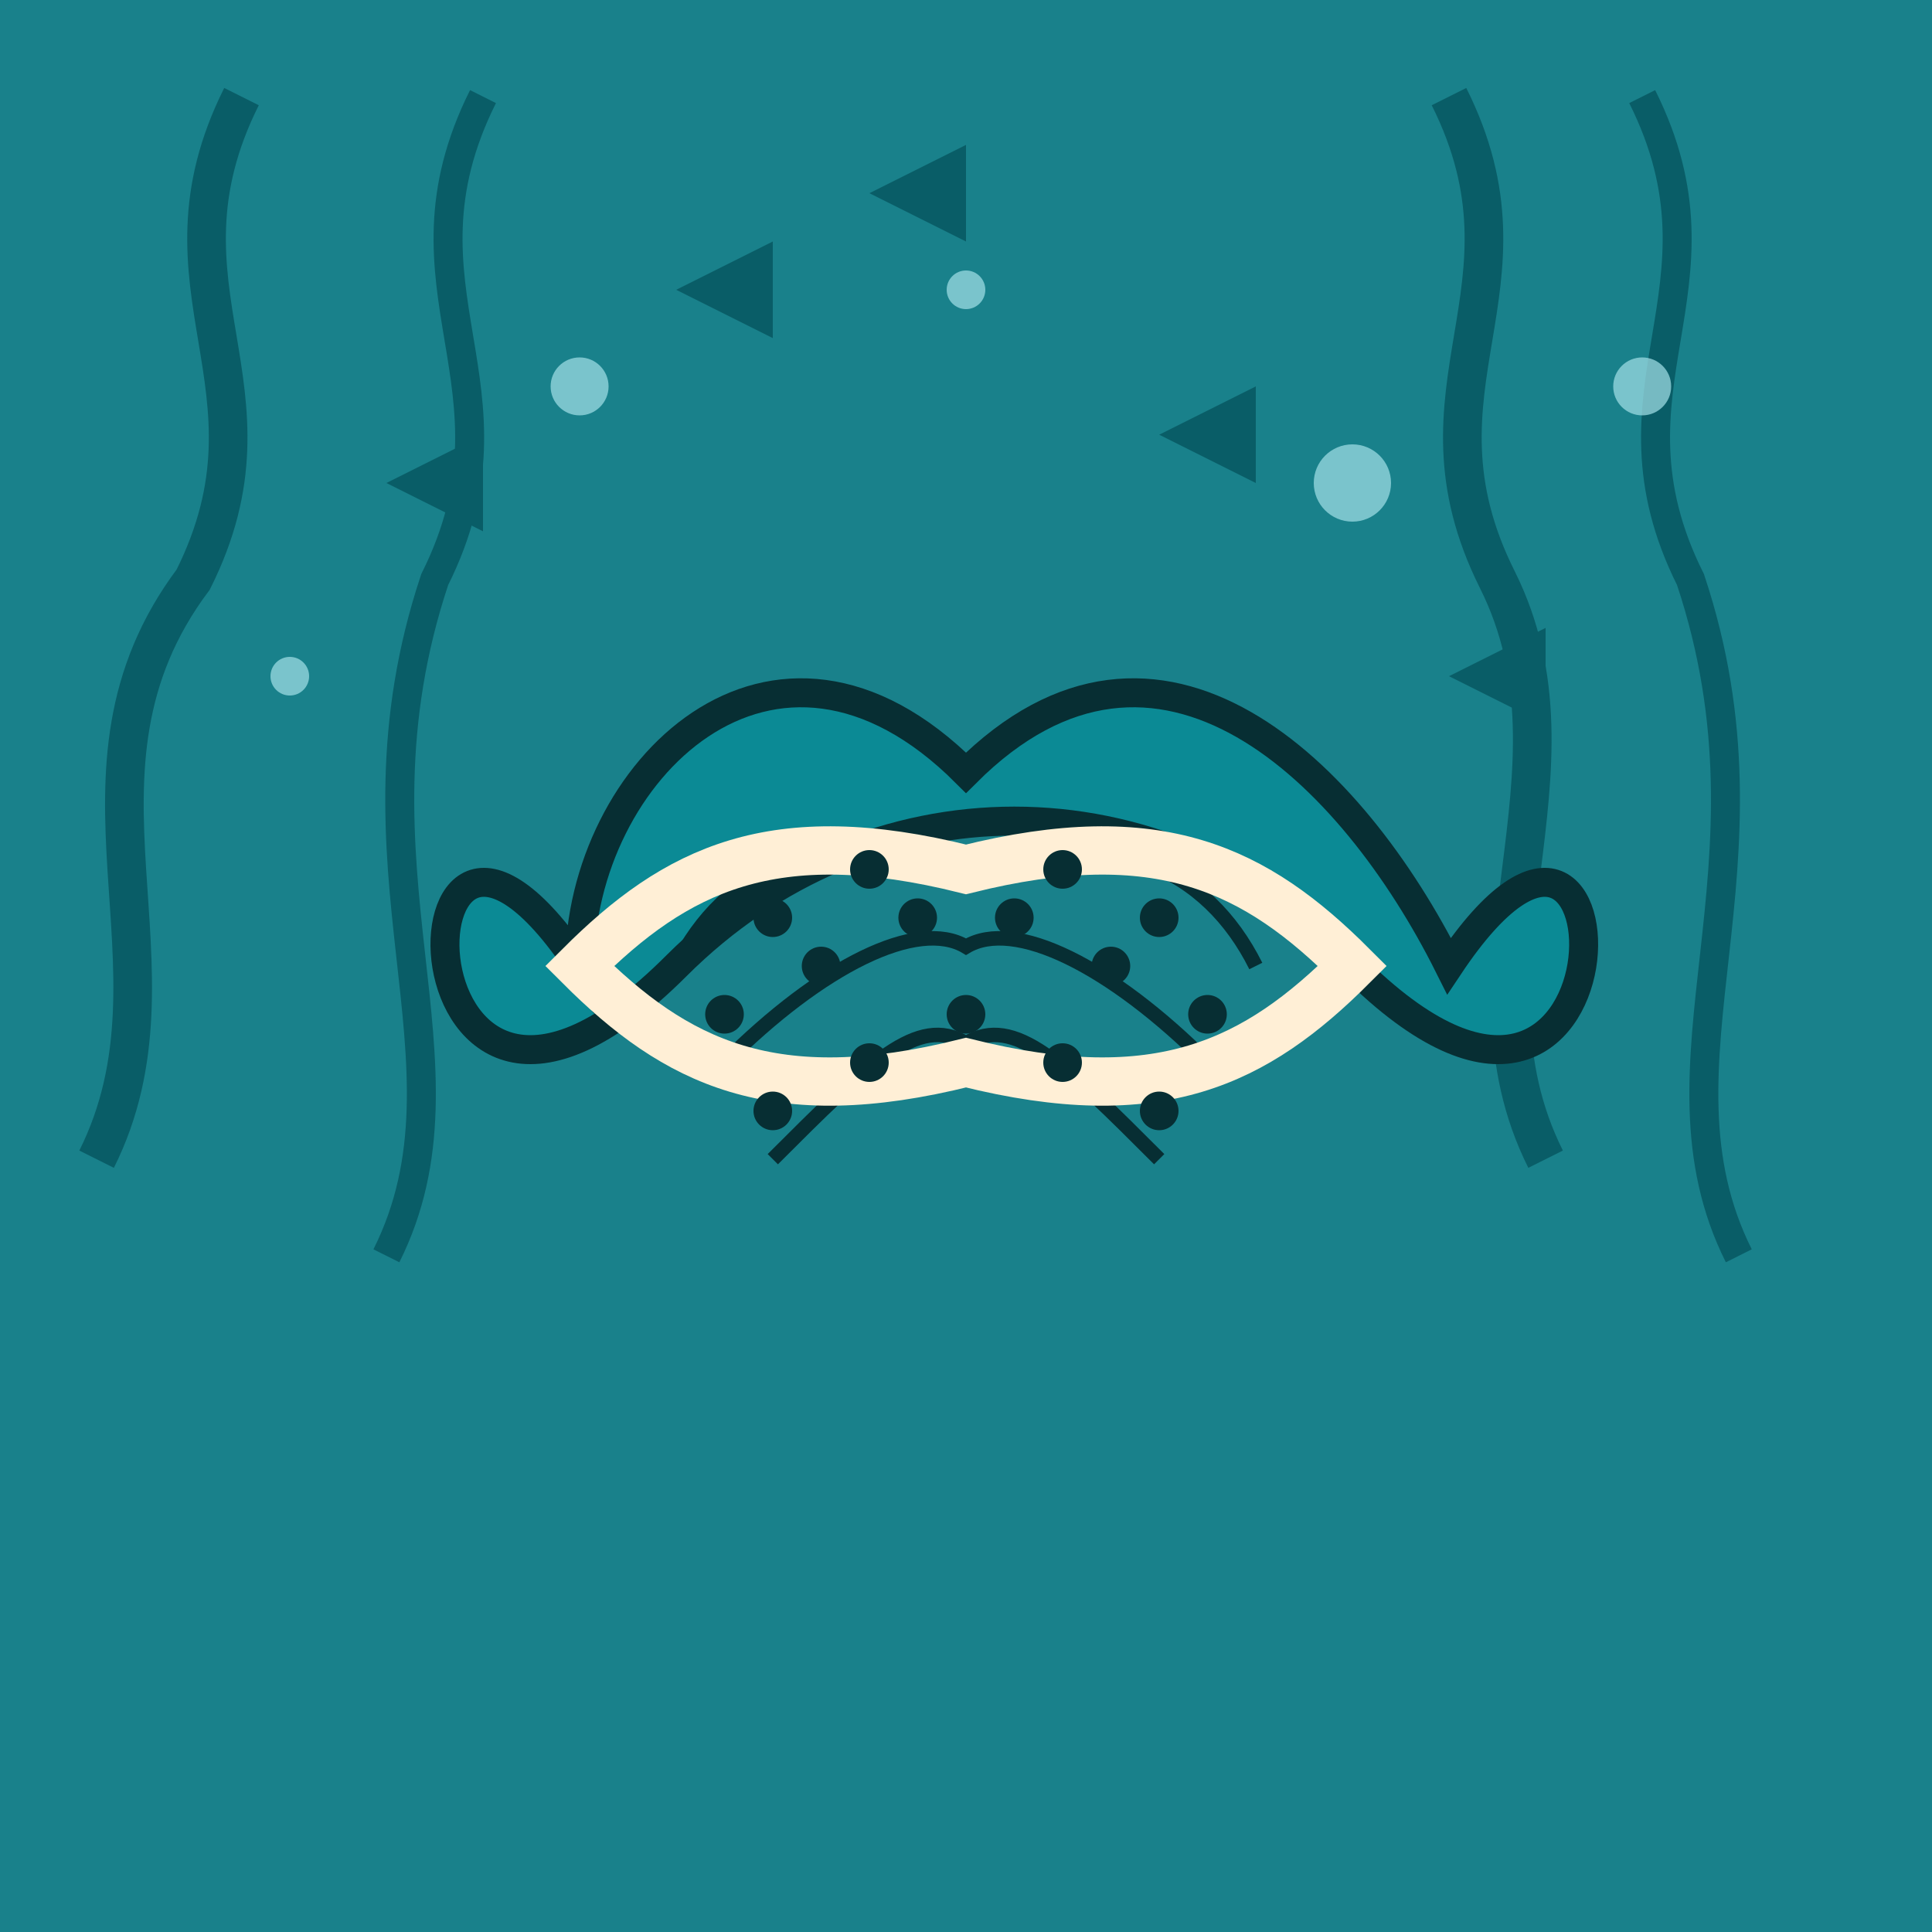 <svg xmlns="http://www.w3.org/2000/svg" viewBox="0 0 200 200">
  <rect x="0" y="0" width="200" height="200" fill="#333333" stroke="none"/>
  <!-- Background elements - ocean plants and fish silhouettes -->
  <rect width="200" height="200" fill="#0fa3b1" opacity="0.7"/>
  
  <!-- Seaweed and coral shapes in the background -->
  <path d="M10,120 C20,100 5,80 20,60 C30,40 15,30 25,10" stroke="#095d67" fill="none" stroke-width="4"/>
  <path d="M40,130 C50,110 35,90 45,60 C55,40 40,30 50,10" stroke="#095d67" fill="none" stroke-width="3"/>
  <path d="M160,120 C150,100 165,80 155,60 C145,40 160,30 150,10" stroke="#095d67" fill="none" stroke-width="4"/>
  <path d="M180,130 C170,110 185,90 175,60 C165,40 180,30 170,10" stroke="#095d67" fill="none" stroke-width="3"/>
  
  <!-- Small fish silhouettes -->
  <path d="M70,30 L80,25 L80,35 Z" fill="#095d67"/>
  <path d="M120,45 L130,40 L130,50 Z" fill="#095d67"/>
  <path d="M150,70 L160,65 L160,75 Z" fill="#095d67"/>
  <path d="M40,50 L50,45 L50,55 Z" fill="#095d67"/>
  <path d="M90,20 L100,15 L100,25 Z" fill="#095d67"/>
  
  <!-- Bubbles -->
  <circle cx="60" cy="40" r="3" fill="#a5e1e9" opacity="0.7"/>
  <circle cx="100" cy="30" r="2" fill="#a5e1e9" opacity="0.7"/>
  <circle cx="140" cy="50" r="4" fill="#a5e1e9" opacity="0.7"/>
  <circle cx="30" cy="70" r="2" fill="#a5e1e9" opacity="0.7"/>
  <circle cx="170" cy="40" r="3" fill="#a5e1e9" opacity="0.7"/>
  
  <!-- Giant clam main body -->
  <path d="M60,100 C40,70 40,130 70,100 C90,80 120,80 140,100 C170,130 170,70 150,100 C140,80 120,60 100,80 C80,60 60,80 60,100 Z" fill="#0b8a95" stroke="#072e33" stroke-width="3"/>
  
  <!-- Clam details - ridges and texture -->
  <path d="M70,100 C75,90 85,85 100,90 C115,85 125,90 130,100" fill="none" stroke="#072e33" stroke-width="1.5"/>
  <path d="M75,110 C85,100 95,95 100,98 C105,95 115,100 125,110" fill="none" stroke="#072e33" stroke-width="1.5"/>
  <path d="M80,120 C90,110 95,105 100,108 C105,105 110,110 120,120" fill="none" stroke="#072e33" stroke-width="1.5"/>
  
  <!-- Clam opening border - white frilly edge -->
  <path d="M60,100 C70,90 80,85 100,90 C120,85 130,90 140,100 C130,110 120,115 100,110 C80,115 70,110 60,100 Z" fill="none" stroke="#ffefd6" stroke-width="5"/>
  
  <!-- Dots/spots on the clam -->
  <circle cx="80" cy="95" r="2" fill="#072e33"/>
  <circle cx="90" cy="90" r="2" fill="#072e33"/>
  <circle cx="110" cy="90" r="2" fill="#072e33"/>
  <circle cx="120" cy="95" r="2" fill="#072e33"/>
  <circle cx="75" cy="105" r="2" fill="#072e33"/>
  <circle cx="85" cy="100" r="2" fill="#072e33"/>
  <circle cx="95" cy="95" r="2" fill="#072e33"/>
  <circle cx="105" cy="95" r="2" fill="#072e33"/>
  <circle cx="115" cy="100" r="2" fill="#072e33"/>
  <circle cx="125" cy="105" r="2" fill="#072e33"/>
  <circle cx="80" cy="115" r="2" fill="#072e33"/>
  <circle cx="90" cy="110" r="2" fill="#072e33"/>
  <circle cx="100" cy="105" r="2" fill="#072e33"/>
  <circle cx="110" cy="110" r="2" fill="#072e33"/>
  <circle cx="120" cy="115" r="2" fill="#072e33"/>
</svg>